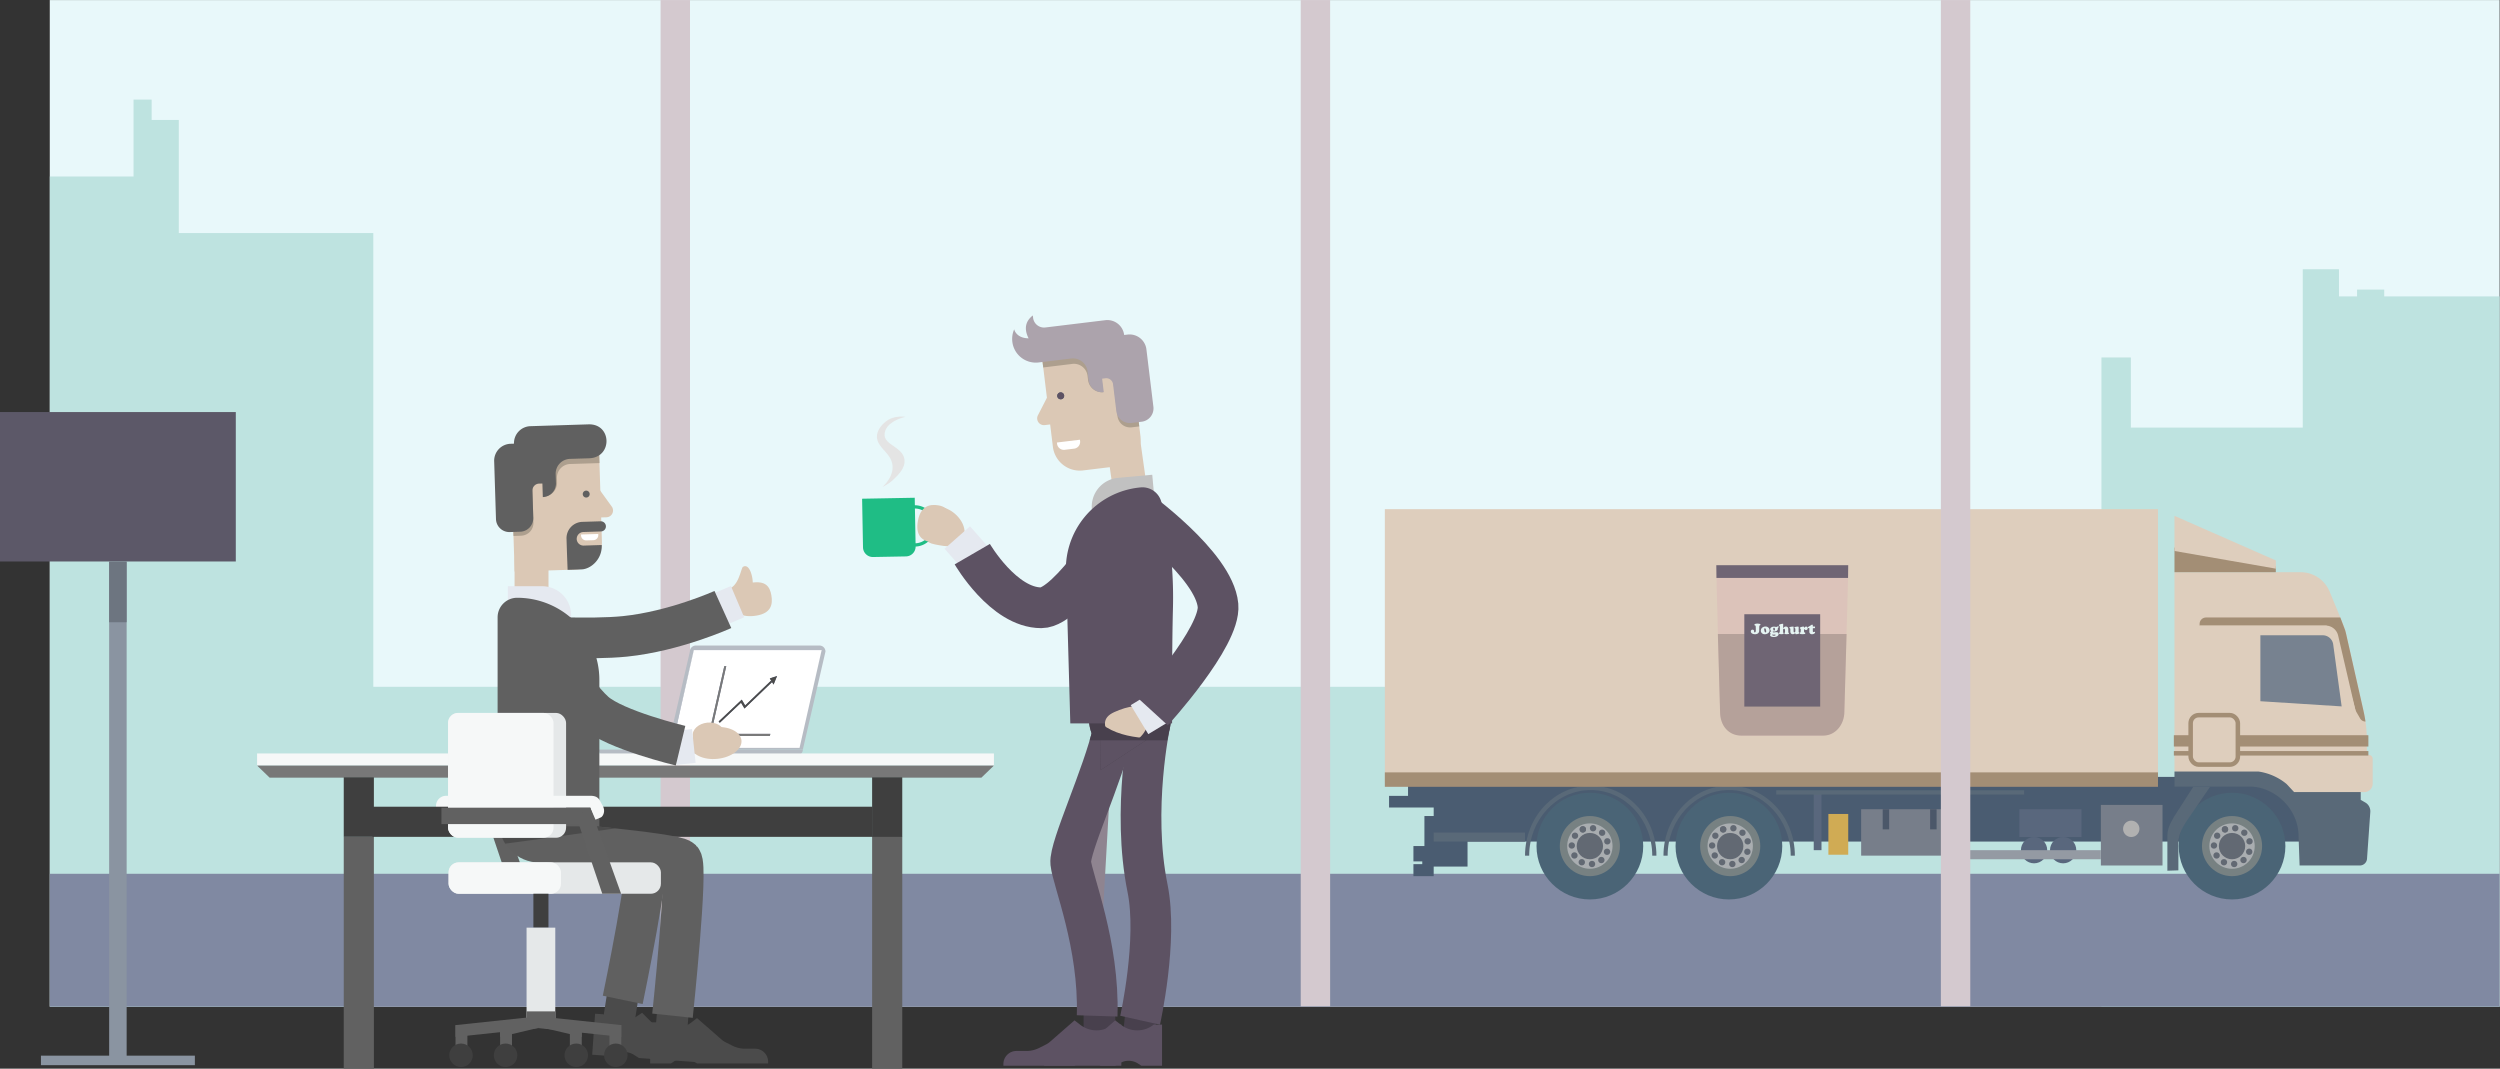 <svg id="Layer_1" data-name="Layer 1" xmlns="http://www.w3.org/2000/svg" xmlns:xlink="http://www.w3.org/1999/xlink" viewBox="0 0 1105.233 472.454"><rect x="0" y="0" width="1105.233" height="472.454" fill="#333333" stroke="none"/><defs><style>.cls-1,.cls-27,.cls-30,.cls-31,.cls-47,.cls-48,.cls-52{fill:none;}.cls-2{fill:#e5f7f9;}.cls-3{fill:#b6dfdc;}.cls-4{fill:#707a96;}.cls-5{fill:#34485f;}.cls-20,.cls-6{fill:#dac8b5;}.cls-7{fill:#988064;}.cls-8{fill:#667382;}.cls-9{fill:#345165;}.cls-10{fill:#667173;}.cls-11{fill:#9ea3a6;}.cls-12{fill:#4f5662;}.cls-13{fill:#445667;}.cls-14{fill:#666e7c;}.cls-15{fill:#a7a7a7;}.cls-16{fill:#44546d;}.cls-17{fill:#878e98;}.cls-18{fill:#caa13f;}.cls-19{fill:#354256;}.cls-20{stroke:#988064;stroke-width:2px;}.cls-20,.cls-27,.cls-28,.cls-30,.cls-31,.cls-47,.cls-48,.cls-52{stroke-miterlimit:10;}.cls-21{fill:#d8bcb2;}.cls-22{fill:#ac958d;}.cls-23{fill:#5d5263;}.cls-24{fill:#e2f2f0;}.cls-25{fill:#cfc2c9;}.cls-26,.cls-38{fill:#fff;}.cls-26{opacity:0.11;}.cls-27{stroke:#48404d;}.cls-27,.cls-30{stroke-width:14px;}.cls-28{fill:#8f8490;}.cls-28,.cls-48{stroke:#5d5263;}.cls-28,.cls-31,.cls-48{stroke-width:18px;}.cls-29{fill:#48404d;}.cls-30{stroke:#4b4b4b;}.cls-31{stroke:#606060;}.cls-32{fill:#4b4b4b;}.cls-33{fill:#f6f8f8;}.cls-34{fill:#616161;}.cls-35{fill:#b6bcc4;}.cls-36{isolation:isolate;}.cls-37{clip-path:url(#clip-path);}.cls-39{fill:#797979;}.cls-40{fill:#787878;}.cls-41{fill:#3f3f3f;}.cls-42{fill:#dbc8b5;}.cls-43{fill:#536070;}.cls-44{fill:#ad9f8e;}.cls-45{fill:#aca3ac;}.cls-46{fill:#c1c1c1;}.cls-47{stroke:#e5e9f0;stroke-width:15px;}.cls-49{fill:#e5e9f0;}.cls-50{fill:#606060;}.cls-51{fill:#1fbd85;}.cls-52{stroke:#1fbd85;stroke-width:1.449px;}.cls-53{fill:#5c5868;}.cls-54{fill:#8a94a1;}.cls-55{fill:#6d7580;}.cls-56{fill:#e4e4e4;}.cls-57{fill:#e5e8e9;}</style><clipPath id="clip-path" transform="translate(-12.43 -9.612)"><polygon class="cls-1" points="309.389 340.235 319.16 297.012 375.678 297.012 365.907 340.235 309.389 340.235"/></clipPath></defs><title>8_illu</title><polyline class="cls-2" points="22.041 0.035 1105.041 0.035 1105.041 445.035 22.041 445.035"/><polygon class="cls-3" points="1054.041 131.035 1054.041 128.035 1042.041 128.035 1042.041 131.035 1034.041 131.035 1034.041 119.035 1018.041 119.035 1018.041 189.035 942.041 189.035 942.041 158.035 929.041 158.035 929.041 169.035 929.041 303.642 713.678 303.642 713.678 251.223 619.953 251.223 619.953 303.642 165.041 303.642 165.041 103.035 79.041 103.035 79.041 53.035 67.041 53.035 67.041 44.035 59.041 44.035 59.041 78.035 22.041 78.035 22.041 445.035 165.041 445.035 165.041 402.909 929.041 402.909 929.041 445.035 1105.041 445.035 1105.041 131.035 1054.041 131.035"/><rect class="cls-4" x="22.041" y="386.294" width="1083" height="58.741"/><rect class="cls-5" x="646.254" y="353.073" width="386.823" height="28.59" transform="translate(1666.901 725.123) rotate(-180)"/><path class="cls-6" d="M1032.321,389.925h21.561a3.207,3.207,0,0,0,3.2-2.983l1.145-18.362a4.479,4.479,0,0,0-2.219-4.187l-2.017-1.171,2.1-3.431h1.585a3.7,3.7,0,0,0,3.705-3.7v-11a1.735,1.735,0,0,0-1.736-1.735h-.837v-6.133a60.364,60.364,0,0,0-1.484-13.3l-7.673-33.961a29.987,29.987,0,0,0-1.544-4.867l-5.776-13.959a13.838,13.838,0,0,0-12.786-8.547H973.752V350.69l33.308,3.812c10.506,0,24.417,12.151,24.417,25.01Z" transform="translate(-12.43 -9.612)"/><path class="cls-7" d="M1049.216,288.26q.242.842.435,1.7l7.673,33.961q.525,2.325.865,4.682h0a2.724,2.724,0,0,1-2.359-1.363l-2.026-3.518-9.577-35.07-3.336-2.478H984.855v-.729a2.842,2.842,0,0,1,2.892-2.842h59.33Z" transform="translate(-12.43 -9.612)"/><path class="cls-6" d="M1026.644,360.077h27.16V323.768l-7.7-33.18a5.7,5.7,0,0,0-5.557-4.416h-33.777v64.47l2.38-.027c6.959,0,13.678,4.03,16.722,8.5Z" transform="translate(-12.43 -9.612)"/><path class="cls-6" d="M1006.774,319.765H991.491a6.636,6.636,0,0,1-6.636-6.636V286.172h21.919Z" transform="translate(-12.43 -9.612)"/><rect class="cls-7" x="961.041" y="332.035" width="86" height="2"/><rect class="cls-7" x="961.041" y="325.035" width="86" height="5"/><polygon class="cls-7" points="961.321 252.974 961.321 242.062 1006.121 250.448 1006.121 252.974 961.321 252.974"/><path class="cls-8" d="M1043.92,294.5l3.737,27.408-35.928-2.288V290.461h27.561A4.673,4.673,0,0,1,1043.92,294.5Z" transform="translate(-12.43 -9.612)"/><polygon class="cls-6" points="1006.136 251.401 1006.136 247.78 961.321 228.053 961.321 243.586 1006.136 251.401"/><circle class="cls-9" cx="986.768" cy="374.052" r="23.587"/><circle class="cls-10" cx="986.768" cy="374.052" r="13.294"/><circle class="cls-11" cx="986.768" cy="374.052" r="10.031"/><circle class="cls-12" cx="986.768" cy="374.052" r="5.823"/><circle class="cls-12" cx="983.654" cy="366.662" r="1.402"/><circle class="cls-12" cx="988.181" cy="366.157" r="1.402"/><circle class="cls-12" cx="992.183" cy="368.144" r="1.402"/><circle class="cls-12" cx="994.491" cy="371.943" r="1.402"/><circle class="cls-12" cx="994.358" cy="376.561" r="1.402"/><circle class="cls-12" cx="991.844" cy="380.213" r="1.402"/><circle class="cls-12" cx="987.716" cy="381.975" r="1.402"/><circle class="cls-12" cx="983.192" cy="381.188" r="1.402"/><circle class="cls-12" cx="979.938" cy="378.196" r="1.402"/><circle class="cls-12" cx="978.773" cy="373.789" r="1.402"/><circle class="cls-12" cx="980.199" cy="369.466" r="1.402"/><circle class="cls-12" cx="983.654" cy="366.662" r="1.402"/><circle class="cls-9" cx="764.338" cy="374.052" r="23.587"/><circle class="cls-10" cx="764.91" cy="374.052" r="13.294"/><circle class="cls-11" cx="764.91" cy="374.052" r="10.031"/><circle class="cls-12" cx="764.91" cy="374.052" r="5.823"/><circle class="cls-12" cx="761.796" cy="366.662" r="1.402"/><circle class="cls-12" cx="766.323" cy="366.157" r="1.402"/><circle class="cls-12" cx="770.324" cy="368.144" r="1.402"/><circle class="cls-12" cx="772.633" cy="371.943" r="1.402"/><circle class="cls-12" cx="772.5" cy="376.561" r="1.402"/><circle class="cls-12" cx="769.986" cy="380.213" r="1.402"/><circle class="cls-12" cx="765.858" cy="381.975" r="1.402"/><circle class="cls-12" cx="761.333" cy="381.188" r="1.402"/><circle class="cls-12" cx="758.079" cy="378.196" r="1.402"/><circle class="cls-12" cx="756.914" cy="373.789" r="1.402"/><circle class="cls-12" cx="758.341" cy="369.466" r="1.402"/><circle class="cls-12" cx="761.796" cy="366.662" r="1.402"/><circle class="cls-9" cx="702.869" cy="374.052" r="23.587"/><circle class="cls-10" cx="702.869" cy="374.052" r="13.294"/><circle class="cls-11" cx="702.869" cy="374.052" r="10.031"/><circle class="cls-12" cx="702.869" cy="374.052" r="5.823"/><circle class="cls-12" cx="699.756" cy="366.662" r="1.402"/><circle class="cls-12" cx="704.283" cy="366.157" r="1.402"/><circle class="cls-12" cx="708.284" cy="368.144" r="1.402"/><circle class="cls-12" cx="710.592" cy="371.943" r="1.402"/><circle class="cls-12" cx="710.46" cy="376.561" r="1.402"/><circle class="cls-12" cx="707.946" cy="380.213" r="1.402"/><circle class="cls-12" cx="703.818" cy="381.975" r="1.402"/><circle class="cls-12" cx="699.293" cy="381.188" r="1.402"/><circle class="cls-12" cx="696.039" cy="378.196" r="1.402"/><circle class="cls-12" cx="694.874" cy="373.789" r="1.402"/><circle class="cls-12" cx="696.301" cy="369.466" r="1.402"/><circle class="cls-12" cx="699.756" cy="366.662" r="1.402"/><rect class="cls-6" x="612.224" y="225.098" width="341.808" height="120.65"/><path class="cls-13" d="M805.929,387.885c0-17.091-13-30.946-29.043-30.946s-29.042,13.855-29.042,30.946h1.839c0-16.008,12.18-28.986,27.2-28.986s27.2,12.978,27.2,28.986Z" transform="translate(-12.43 -9.612)"/><path class="cls-13" d="M744.723,387.885c0-17.091-13-30.946-29.043-30.946s-29.042,13.855-29.042,30.946h1.839c0-16.008,12.179-28.986,27.2-28.986s27.2,12.978,27.2,28.986Z" transform="translate(-12.43 -9.612)"/><path class="cls-13" d="M989.483,357.456,978.7,373.214c-1.971,3.229-3.228,5.818-3.228,9.146v12.025l-4.861.166V379.238c0-3.125,1.115-5.45,2.986-8.614l8.45-13.168Z" transform="translate(-12.43 -9.612)"/><polygon class="cls-5" points="622.484 345.748 622.484 351.847 614.097 351.847 614.097 356.993 635.635 356.993 635.635 360.758 629.727 360.758 629.727 374.032 624.866 374.032 624.866 380.818 628.774 380.818 628.774 382.03 624.866 382.03 624.866 387.346 633.824 387.346 633.824 383.106 648.787 383.106 648.787 345.748 622.484 345.748"/><rect class="cls-14" x="835.234" y="367.368" width="41.741" height="20.517" transform="translate(1699.779 745.64) rotate(-180)"/><rect class="cls-14" x="941.207" y="365.462" width="27.256" height="26.779" transform="translate(1897.241 748.091) rotate(-180)"/><circle class="cls-15" cx="942.215" cy="366.422" r="3.621"/><circle class="cls-16" cx="912.1" cy="375.856" r="5.813"/><circle class="cls-16" cx="899.247" cy="375.856" r="5.813"/><rect class="cls-17" x="877.991" y="385.468" width="63.217" height="4.019" transform="translate(1806.769 765.343) rotate(-180)"/><rect class="cls-16" x="905.184" y="367.368" width="27.446" height="12.287" transform="translate(1825.385 737.411) rotate(-180)"/><rect class="cls-16" x="877.928" y="360.077" width="3.431" height="25.391" transform="translate(1746.858 735.933) rotate(-180)"/><rect class="cls-16" x="814.268" y="360.077" width="3.431" height="25.391" transform="translate(1619.537 735.933) rotate(-180)"/><rect class="cls-13" x="797.686" y="358.981" width="109.595" height="1.906" transform="translate(1692.537 710.257) rotate(-180)"/><rect class="cls-18" x="820.748" y="369.464" width="8.768" height="18.013" transform="translate(1637.834 747.33) rotate(-180)"/><rect class="cls-19" x="865.73" y="367.368" width="2.859" height="8.906" transform="translate(1721.889 734.029) rotate(-180)"/><rect class="cls-19" x="844.764" y="367.368" width="2.859" height="8.906" transform="translate(1679.957 734.029) rotate(-180)"/><rect class="cls-13" x="646.254" y="377.675" width="40.384" height="3.987" transform="translate(1320.462 749.726) rotate(-180)"/><rect class="cls-20" x="980.9" y="325.769" width="20.871" height="21.871" rx="3.55" ry="3.55" transform="translate(1970.241 663.798) rotate(-180)"/><path class="cls-13" d="M973.752,357.361h33.308c10.506,0,21.558,9.292,21.558,22.151l.456,12.729h26.6a3.207,3.207,0,0,0,3.2-2.982l1.453-20.679a4.479,4.479,0,0,0-2.219-4.187l-2.017-1.171v-3.431h-29.447l-3.312-3.558a25.079,25.079,0,0,0-12.547-5.543H973.752Z" transform="translate(-12.43 -9.612)"/><rect class="cls-7" x="612.224" y="341.46" width="341.808" height="6.385"/><path class="cls-21" d="M818.1,334.81H782.57c-5.262,0-9.567-4.625-9.709-9.885l-1.669-61.864h58.324l-1.71,61.864C827.664,330.185,823.36,334.81,818.1,334.81Z" transform="translate(-12.43 -9.612)"/><path class="cls-22" d="M771.886,289.9l.975,34.315c.012,6.589,4.075,10.594,9.337,10.594h36.329c5.262,0,9.255-4.729,9.279-10.594l.975-34.315Z" transform="translate(-12.43 -9.612)"/><rect class="cls-23" x="771.156" y="271.547" width="33.536" height="40.827"/><path class="cls-24" d="M789.377,285.309a4.4,4.4,0,0,1,.758.067,1.2,1.2,0,0,1,.451.145.3.3,0,0,1,.137.256.239.239,0,0,1-.05.161.762.762,0,0,1-.216.142.375.375,0,0,0-.222.234c-.018.09-.036.438-.051,1.045-.006.587-.012.938-.018,1.057a2.354,2.354,0,0,1-.042.341,1.37,1.37,0,0,1-.389.761,1.663,1.663,0,0,1-.614.356,2.391,2.391,0,0,1-.791.13,2.936,2.936,0,0,1-.739-.1,2.341,2.341,0,0,1-.643-.266,1.047,1.047,0,0,1-.492-.884.758.758,0,0,1,.21-.549.694.694,0,0,1,.524-.218.794.794,0,0,1,.526.182.587.587,0,0,1,.216.459,1.14,1.14,0,0,1-.041.233.539.539,0,0,0-.006.073.218.218,0,0,0,.077.173.3.3,0,0,0,.2.066.416.416,0,0,0,.359-.2.915.915,0,0,0,.136-.525l0-.3-.007-.813q-.03-.743-.045-.873a.436.436,0,0,0-.075-.214.288.288,0,0,0-.088-.086,1.326,1.326,0,0,0-.207-.064.225.225,0,0,1-.136-.093.259.259,0,0,1-.057-.163.344.344,0,0,1,.142-.287,1.174,1.174,0,0,1,.459-.175A3.777,3.777,0,0,1,789.377,285.309Z" transform="translate(-12.43 -9.612)"/><path class="cls-24" d="M792.951,286.6a1.836,1.836,0,0,1,1.066.316,1.681,1.681,0,0,1,.529.587,1.641,1.641,0,0,1,.206.791,1.5,1.5,0,0,1-.661,1.227,2.327,2.327,0,0,1-1.446.482,1.82,1.82,0,0,1-1.285-.453,1.475,1.475,0,0,1-.478-1.142,1.605,1.605,0,0,1,.584-1.282A2.2,2.2,0,0,1,792.951,286.6Zm-.266.768a.29.29,0,0,0-.234.107.44.44,0,0,0-.088.288,2.781,2.781,0,0,0,.075.543,4.063,4.063,0,0,0,.178.61.353.353,0,0,0,.335.272q.3,0,.3-.375a3.054,3.054,0,0,0-.075-.635,2.623,2.623,0,0,0-.181-.578A.351.351,0,0,0,792.685,287.369Z" transform="translate(-12.43 -9.612)"/><path class="cls-24" d="M798.523,286.425a.181.181,0,0,1,.147.095.389.389,0,0,1,.062.221.7.7,0,0,1-.085.308.839.839,0,0,1-.2.277c-.051.044-.076.079-.076.106,0,.006,0,.033.007.079a.859.859,0,0,1,.01.126.909.909,0,0,1-.266.665,1.606,1.606,0,0,1-.616.372,2.473,2.473,0,0,1-.829.133,1.694,1.694,0,0,1-.216-.013c-.058-.006-.1-.01-.133-.01a.156.156,0,0,0-.177.177.2.2,0,0,0,.116.177.63.63,0,0,0,.31.065,3.324,3.324,0,0,0,.392-.036,6.321,6.321,0,0,1,.8-.078,1.182,1.182,0,0,1,.608.13.73.73,0,0,1,.274.28.764.764,0,0,1,.1.384,1.049,1.049,0,0,1-.246.652,1.732,1.732,0,0,1-.861.552,3.483,3.483,0,0,1-1.03.139,2.722,2.722,0,0,1-1.2-.225.922.922,0,0,1-.339-.28.6.6,0,0,1-.126-.359.426.426,0,0,1,.071-.239.412.412,0,0,1,.181-.157c.066-.026.1-.054.1-.086s-.028-.059-.083-.106a.618.618,0,0,1-.266-.462.553.553,0,0,1,.128-.329.893.893,0,0,1,.317-.262c.054-.027.08-.053.08-.08s-.033-.077-.1-.139a.973.973,0,0,1-.343-.738.83.83,0,0,1,.121-.426,1.078,1.078,0,0,1,.338-.345,2.12,2.12,0,0,1,1.185-.349,2.885,2.885,0,0,1,.579.067,2.583,2.583,0,0,0,.416.06,1.157,1.157,0,0,0,.72-.286A.239.239,0,0,1,798.523,286.425ZM796,290.136c-.056,0-.083.033-.083.1a.359.359,0,0,0,.212.317,1.117,1.117,0,0,0,.552.121,1.232,1.232,0,0,0,.509-.086.269.269,0,0,0,.185-.243.179.179,0,0,0-.069-.141.268.268,0,0,0-.173-.058,1.238,1.238,0,0,0-.154.013,2.607,2.607,0,0,1-.415.03c-.113,0-.221-.006-.325-.016a1.49,1.49,0,0,1-.189-.027A.25.25,0,0,0,796,290.136Zm.724-3.023a.324.324,0,0,0-.267.126.518.518,0,0,0-.1.336,1.275,1.275,0,0,0,.11.574.327.327,0,0,0,.289.217.332.332,0,0,0,.279-.135.576.576,0,0,0,.1-.36,1.168,1.168,0,0,0-.108-.554A.35.35,0,0,0,796.719,287.113Z" transform="translate(-12.43 -9.612)"/><path class="cls-24" d="M800.772,285.542l-.043,1.391q-.007.249.153.249a.2.2,0,0,0,.156-.109,1,1,0,0,1,.86-.469,1.119,1.119,0,0,1,.841.322.8.8,0,0,1,.2.339,2.242,2.242,0,0,1,.066.562l.029,1.2a.555.555,0,0,0,.042.228.662.662,0,0,0,.178.183.231.231,0,0,1,.1.184q0,.358-1.084.358c-.642,0-.963-.111-.963-.336a.183.183,0,0,1,.016-.086c.011-.019.05-.073.116-.159a1.815,1.815,0,0,0,.14-.914,1.838,1.838,0,0,0-.083-.645.394.394,0,0,0-.392-.275.333.333,0,0,0-.3.146.786.786,0,0,0-.07.4v.641a4.344,4.344,0,0,0,.04.482.79.79,0,0,0,.153.209.237.237,0,0,1,.063.163q0,.375-.977.375-1.143,0-1.143-.389a.226.226,0,0,1,.036-.137.933.933,0,0,1,.18-.149c.084-.059.143-.22.175-.483a12.207,12.207,0,0,0,.048-1.3,8.041,8.041,0,0,0-.04-.99.343.343,0,0,0-.048-.151.391.391,0,0,0-.131-.1c-.138-.071-.206-.153-.206-.246a.311.311,0,0,1,.156-.269,2.278,2.278,0,0,1,.6-.222,3.716,3.716,0,0,1,.953-.166C800.715,285.376,800.776,285.43,800.772,285.542Z" transform="translate(-12.43 -9.612)"/><path class="cls-24" d="M805.364,286.794v1.8c0,.386.127.578.382.578a.363.363,0,0,0,.189-.054.3.3,0,0,0,.13-.135,2.133,2.133,0,0,0,.073-.711,4.821,4.821,0,0,0-.037-.744.236.236,0,0,0-.046-.121.447.447,0,0,0-.126-.088.292.292,0,0,1-.19-.253q0-.205.326-.285a5.008,5.008,0,0,1,1.219-.153c.224,0,.336.119.336.355,0,.024,0,.074,0,.149,0,.107-.008.237-.01.389v1.466c0,.075.065.143.194.206a.251.251,0,0,1,.162.232q0,.3-.707.462a3.52,3.52,0,0,1-.8.1.457.457,0,0,1-.218-.036.178.178,0,0,1-.067-.143c-.012-.137-.054-.206-.127-.206a.142.142,0,0,0-.073.019c-.022.012-.089.056-.2.134a1.253,1.253,0,0,1-.721.229,1.03,1.03,0,0,1-.9-.369,1.835,1.835,0,0,1-.222-1.039c0-.182,0-.337,0-.466v-.152a1.246,1.246,0,0,0-.052-.421.4.4,0,0,0-.187-.211.6.6,0,0,1-.165-.107.159.159,0,0,1-.035-.109q0-.252.382-.335a6.02,6.02,0,0,1,1.3-.143C805.3,286.628,805.364,286.683,805.364,286.794Z" transform="translate(-12.43 -9.612)"/><path class="cls-24" d="M809.706,286.625c.117,0,.188.016.215.049a.9.9,0,0,1,.067.319c.012.1.046.146.1.146s.086-.032.126-.1a.8.8,0,0,1,.694-.415.664.664,0,0,1,.5.2.726.726,0,0,1,.153.247.81.81,0,0,1,.06.291.777.777,0,0,1-.073.32.818.818,0,0,1-.19.272.729.729,0,0,1-.521.2.606.606,0,0,1-.284-.06,1.441,1.441,0,0,1-.3-.242.194.194,0,0,0-.13-.07.12.12,0,0,0-.121.1,2.127,2.127,0,0,0-.028.441,4.067,4.067,0,0,0,.037.684.269.269,0,0,0,.064.138.487.487,0,0,0,.178.078q.3.09.3.313a.338.338,0,0,1-.1.237.484.484,0,0,1-.256.135,4.97,4.97,0,0,1-.937.066,2.986,2.986,0,0,1-.894-.1.337.337,0,0,1-.272-.323.381.381,0,0,1,.2-.309.5.5,0,0,0,.133-.115.32.32,0,0,0,.049-.141,7.416,7.416,0,0,0,.054-1.119.524.524,0,0,0-.033-.215.245.245,0,0,0-.133-.105c-.157-.061-.236-.151-.236-.269a.334.334,0,0,1,.163-.274,1.974,1.974,0,0,1,.545-.227A3.182,3.182,0,0,1,809.706,286.625Z" transform="translate(-12.43 -9.612)"/><path class="cls-24" d="M813.865,287.475V288.6a.51.51,0,0,0,.1.325.3.3,0,0,0,.25.126.755.755,0,0,0,.343-.119.2.2,0,0,1,.1-.03.185.185,0,0,1,.147.1.36.36,0,0,1,.066.209.524.524,0,0,1-.227.395,1.7,1.7,0,0,1-1.142.4,1.2,1.2,0,0,1-.854-.3,1.035,1.035,0,0,1-.322-.792v-1.535a.163.163,0,0,0-.018-.095.148.148,0,0,0-.1-.019h-.343a.166.166,0,0,1-.122-.031.249.249,0,0,1-.027-.148v-.146a.17.17,0,0,1,.077-.146l1.521-.957a.293.293,0,0,1,.14-.031h.268a.134.134,0,0,1,.112.039.277.277,0,0,1,.028.151v.449a.184.184,0,0,0,.032.129.206.206,0,0,0,.134.03h.615a.208.208,0,0,1,.16.045.338.338,0,0,1,.036.191v.2a.384.384,0,0,1-.046.221.2.2,0,0,1-.17.061h-.6a.183.183,0,0,0-.126.034A.185.185,0,0,0,813.865,287.475Z" transform="translate(-12.43 -9.612)"/><polygon class="cls-23" points="758.837 255.515 817.012 255.515 817.086 249.857 758.763 249.857 758.837 255.515"/><rect class="cls-25" x="575.044" y="0.035" width="13" height="444.833"/><rect class="cls-25" x="858.046" y="0.035" width="13" height="444.833"/><rect class="cls-25" x="292.043" y="0.035" width="13" height="444.833"/><rect class="cls-26" x="21.726" width="1083.507" height="445.071"/><circle class="cls-23" cx="499.539" cy="317.723" r="18.123"/><line class="cls-27" x1="486.041" y1="438.035" x2="486.041" y2="463.035"/><path class="cls-28" d="M504.591,332.647c-4.453,19.667-19.5,51.616-18.787,58.5.785,7.629,12.667,36.167,11.667,67.584" transform="translate(-12.43 -9.612)"/><path class="cls-27" d="M518.471,447.647c-1.375,5-3,25-3,25" transform="translate(-12.43 -9.612)"/><path class="cls-28" d="M520.929,329.034s-8.3,38.28-1.179,73.28c4.652,22.865-3.279,58.333-3.279,58.333" transform="translate(-12.43 -9.612)"/><path class="cls-29" d="M493.846,327.335a18.048,18.048,0,0,0,1.195,6.429c-.271,1.02-.571,2.071-.884,3.133H528.49c.56-3.025,1.013-4.994,1.146-5.571a17.714,17.714,0,0,0,0-7.991H494.3A18.178,18.178,0,0,0,493.846,327.335Z" transform="translate(-12.43 -9.612)"/><line class="cls-30" x1="275.801" y1="437.035" x2="273.301" y2="453.035"/><path class="cls-31" d="M255.725,382.079s38.96,1.37,41.96,4.37-9.954,65.2-9.954,65.2" transform="translate(-12.43 -9.612)"/><path class="cls-32" d="M296.3,457.358l10.142,10.207a8.637,8.637,0,0,0,1.677,1.314l2.848,1.71a12.606,12.606,0,0,0,5.6,1.766l4.381.311a5.772,5.772,0,0,1,5.35,6.166l-.052.742-17.878-1.266-13.445-.952-2.212-1.411a7.668,7.668,0,0,0-7.915-.2l-1.4.8-9.16-.649.334-4.728.95-13.385,3.639.226a11.7,11.7,0,0,0,14.41,1.163Z" transform="translate(-12.43 -9.612)"/><path class="cls-33" d="M239.15,365.9l-1-1.822c-.912-1.913-2.114-2.653-4.557-2.653H209.631a4.453,4.453,0,0,0-4.441,4.441v.817H233.6l2.317,5.3,2.425-1.022C239.17,370.542,240.446,368.341,239.15,365.9Z" transform="translate(-12.43 -9.612)"/><rect class="cls-34" x="215.872" y="356.217" width="7.252" height="28.193" transform="translate(577.382 141.204) rotate(90)"/><polygon class="cls-34" points="234.803 395.119 226.476 395.119 214.87 360.702 221.151 357.075 234.803 395.119"/><path class="cls-23" d="M487.465,460.712l-10.837,9.465a8.611,8.611,0,0,1-1.766,1.192l-2.962,1.5a12.611,12.611,0,0,1-5.708,1.366H461.8a5.773,5.773,0,0,0-5.773,5.773v.745h31.4l2.306-1.252a7.667,7.667,0,0,1,7.909.36l1.338.892h9.183v-4.74l0-13.419-3.645-.032a11.7,11.7,0,0,1-14.456.143Z" transform="translate(-12.43 -9.612)"/><path class="cls-35" d="M320.083,294.994H374.7a2.665,2.665,0,0,1,2.665,2.665l-10,43.335H307.417l10-43.335A2.666,2.666,0,0,1,320.083,294.994Z" transform="translate(-12.43 -9.612)"/><polygon class="cls-4" points="306.952 287.35 362.968 287.35 352.968 330.249 296.952 330.249 306.952 287.35"/><path class="cls-35" d="M264.738,331.383h90.194a0,0,0,0,1,0,0v0a2.637,2.637,0,0,1-2.637,2.637h-84.92a2.637,2.637,0,0,1-2.637-2.637v0A0,0,0,0,1,264.738,331.383Z"/><g class="cls-36"><g class="cls-37"><path class="cls-38" d="M353.337,310.491l-.581-.942,1.6-.546,1.6-.547-.772,1.917-.773,1.884-.672-1.1-12.19,11.688-1.519-2.578-9.392,8.883-.507-.579,10.211-9.65,1.515,2.561,11.473-10.991m-27.673,24.466,6.967-30.816h.873l-6.762,29.911h26.244l-.2.9H325.664m50.014-37.945H319.16l-9.771,43.223h56.518l9.771-43.223" transform="translate(-12.43 -9.612)"/><polyline class="cls-39" points="321.075 294.529 320.201 294.529 313.234 325.346 340.352 325.346 340.557 324.44 314.313 324.44 321.075 294.529"/><polyline class="cls-32" points="340.907 300.879 329.434 311.871 327.919 309.309 317.709 318.959 318.215 319.538 327.607 310.655 329.126 313.233 341.317 301.546 341.161 301.291 340.907 300.879"/><polyline class="cls-32" points="343.533 298.844 341.93 299.391 340.326 299.937 340.907 300.879 341.161 301.291 341.317 301.546 341.989 302.645 342.761 300.761 343.533 298.844"/></g></g><rect class="cls-33" x="113.661" y="333.096" width="325.751" height="5.356"/><polygon class="cls-40" points="433.86 343.809 119.212 343.809 113.661 338.453 439.411 338.453 433.86 343.809"/><rect class="cls-41" x="151.967" y="343.625" width="13.324" height="26.343"/><rect class="cls-34" x="151.967" y="369.968" width="13.324" height="102.486"/><rect class="cls-41" x="385.561" y="343.625" width="13.324" height="26.413"/><rect class="cls-34" x="385.561" y="369.968" width="13.324" height="102.486"/><rect class="cls-41" x="281" y="262.353" width="13.324" height="221.129" transform="translate(-97.686 650.967) rotate(-90)"/><path class="cls-23" d="M505.465,460.712l-10.837,9.465a8.611,8.611,0,0,1-1.766,1.192l-2.962,1.5a12.611,12.611,0,0,1-5.708,1.366H479.8a5.773,5.773,0,0,0-5.773,5.773v.745h31.4l2.306-1.252a7.667,7.667,0,0,1,7.909.36l1.338.892h9.183v-4.74l0-13.419-3.645-.032a11.7,11.7,0,0,1-14.456.143Z" transform="translate(-12.43 -9.612)"/><path class="cls-42" d="M429.533,234.067c-4.272-.81-8.092.451-9.264,6.624s1.29,8.809,5.561,9.62,11.758,2.509,12.929-3.664S433.8,234.878,429.533,234.067Z" transform="translate(-12.43 -9.612)"/><rect class="cls-42" x="502.623" y="195.146" width="15" height="34.875" rx="7.5" ry="7.5" transform="translate(-37.004 63.274) rotate(-7.981)"/><path class="cls-42" d="M511.993,164.441l4.619,37.97a12,12,0,0,1-10.463,13.361h0l-14.89,1.811A12,12,0,0,1,477.9,207.12l-4.618-37.97Z" transform="translate(-12.43 -9.612)"/><path class="cls-43" d="M482.882,184.422a1.531,1.531,0,1,1-1.7-1.335A1.531,1.531,0,0,1,482.882,184.422Z" transform="translate(-12.43 -9.612)"/><path class="cls-23" d="M482.882,184.422a1.531,1.531,0,1,1-1.7-1.335A1.531,1.531,0,0,1,482.882,184.422Z" transform="translate(-12.43 -9.612)"/><path class="cls-42" d="M475.742,184.527l-4.54,8.852a3,3,0,0,0,3.125,4.165l2.956-.36S475.881,185.408,475.742,184.527Z" transform="translate(-12.43 -9.612)"/><path class="cls-38" d="M489.859,204.01l.071.584a3.022,3.022,0,0,1-2.636,3.366l-.167.02-4,.487h0a3.023,3.023,0,0,1-3.367-2.636l-.071-.584" transform="translate(-12.43 -9.612)"/><path class="cls-44" d="M516.091,198.127l-.372.045-2.978.362a5.635,5.635,0,0,1-6.3-5.212l-1.807-14.856a3.432,3.432,0,0,0-3.758-2.665l-1.58.192.854,7.014a6.211,6.211,0,0,1-6.681-5.232l-.238-1.953a6.068,6.068,0,0,0-7.1-5.279l-8.4,1.022-4.1.5-.6-4.963,38.715-4.71Z" transform="translate(-12.43 -9.612)"/><path class="cls-45" d="M469.027,149.079h0l.128,1.055a4.876,4.876,0,0,0,5.428,4.25l-4.467.544,27.966-3.4,2.978-.362a7.5,7.5,0,0,1,8.351,6.539h0l1.489-.181a7.5,7.5,0,0,1,8.351,6.539h0l3.087,25.382a5.931,5.931,0,0,1-5.171,6.6l-1.558.19-2.978.362a6,6,0,0,1-6.68-5.232h0l-1.445-11.878a3.035,3.035,0,0,0-3.378-2.646l-1.456.177.725,5.956h0a6,6,0,0,1-6.681-5.231h0l-.479-3.938a6.532,6.532,0,0,0-7.274-5.7l-8.405,1.022-4.467.543-1.473.18a10.455,10.455,0,0,1-11.64-9.115l0-.031a10.408,10.408,0,0,1,.822-5.507s.769,3.913,6.359,3.988c-2.633-5.268-.414-8.323,1.871-10.112Z" transform="translate(-12.43 -9.612)"/><path class="cls-46" d="M522.75,229.6,498.6,239.212l-3.467-4.433a12.812,12.812,0,0,1,11.6-13.917l15.1-1.37Z" transform="translate(-12.43 -9.612)"/><path class="cls-23" d="M516.692,225.085h0a8.651,8.651,0,0,1,9.4,7.832s5.633,17.915,4.883,45.983c-.483,18.062-.375,50.52-.375,50.52H485.608l-1.82-64.861A36.337,36.337,0,0,1,516.692,225.085Z" transform="translate(-12.43 -9.612)"/><line class="cls-47" x1="433.456" y1="249.257" x2="423.203" y2="237.63"/><path class="cls-48" d="M508.846,239.212s-23.826,39.1-36.065,39.1c-16.75.007-30.511-23.712-30.511-23.712" transform="translate(-12.43 -9.612)"/><path class="cls-42" d="M238.354,212.051l1.58,50.225,11.994-.377,14.993-.472a12.035,12.035,0,0,0,11.616-12.372l-1.2-38.231Z" transform="translate(-12.43 -9.612)"/><path class="cls-44" d="M239.439,246.552l.375-.012,3-.094a5.636,5.636,0,0,0,5.435-6.109l-.471-14.959a3.434,3.434,0,0,1,3.31-3.2l1.59-.05.223,7.062A6.211,6.211,0,0,0,258.708,223l-.062-1.966a6.071,6.071,0,0,1,6.213-6.3l8.463-.266,4.123-.13-.157-5-38.981,1.227Z" transform="translate(-12.43 -9.612)"/><line class="cls-30" x1="297.801" y1="443.035" x2="296.301" y2="462.035"/><rect class="cls-42" x="239.918" y="249.837" width="15" height="34.875" rx="7.5" ry="7.5" transform="translate(482.407 524.938) rotate(-180)"/><path class="cls-49" d="M236.943,274.926l27.975,9.786v-3.126a12.811,12.811,0,0,0-12.811-12.811H236.943Z" transform="translate(-12.43 -9.612)"/><path class="cls-42" d="M335.99,276.34c.664,4.005,4.369,6.5,10.85,5.429s7.286-4.876,6.622-8.88-2.546-6.7-9.027-5.622S335.326,272.336,335.99,276.34Z" transform="translate(-12.43 -9.612)"/><path class="cls-42" d="M337.338,276.391c2.769,1,6.126-1.259,7.5-5.05s-.5-13.274-3.96-11.141c-.9.559-1.816,9.259-7.059,9.913C329.815,270.612,334.568,275.39,337.338,276.391Z" transform="translate(-12.43 -9.612)"/><line class="cls-47" x1="316.246" y1="270.151" x2="326.061" y2="265.984"/><path class="cls-50" d="M272.591,197.217c10.4-.328,10.748,14.669.269,15l-8.447.265a6.533,6.533,0,0,0-6.324,6.736l.125,3.965h0a6,6,0,0,1-5.809,6.186h0l-.189-6-1.465.047a3.033,3.033,0,0,0-2.937,3.127l.377,11.961h0a6,6,0,0,1-5.809,6.185l-3,.095-1.568.049a5.931,5.931,0,0,1-6.115-5.741l-.8-25.557h0a7.5,7.5,0,0,1,7.26-7.732l1.5-.047h0a7.5,7.5,0,0,1,7.261-7.732l3-.095" transform="translate(-12.43 -9.612)"/><path class="cls-50" d="M270.061,228.093a1.531,1.531,0,1,0,1.483-1.579A1.532,1.532,0,0,0,270.061,228.093Z" transform="translate(-12.43 -9.612)"/><path class="cls-38" d="M269.3,245.907l.014.437a2.249,2.249,0,0,0,2.319,2.178l.125,0,3-.094h0a2.25,2.25,0,0,0,2.178-2.32l-.014-.437" transform="translate(-12.43 -9.612)"/><path class="cls-31" d="M250.731,381.647s60,5,63,8-4,69-4,69" transform="translate(-12.43 -9.612)"/><circle class="cls-50" cx="238.616" cy="363.223" r="18.123"/><path class="cls-42" d="M277.159,225.65l5.832,8.059a3,3,0,0,1-2.456,4.591l-2.977.093S277.155,226.541,277.159,225.65Z" transform="translate(-12.43 -9.612)"/><path class="cls-32" d="M320.574,459.712l10.837,9.465a8.611,8.611,0,0,0,1.766,1.192l2.962,1.5a12.605,12.605,0,0,0,5.708,1.366h4.392a5.773,5.773,0,0,1,5.773,5.773v.745h-31.4l-2.306-1.252a7.669,7.669,0,0,0-7.91.36l-1.337.892h-9.184v-4.74l0-13.419,3.645-.032a11.7,11.7,0,0,0,14.456.143Z" transform="translate(-12.43 -9.612)"/><path class="cls-50" d="M267.386,247.905h0a3,3,0,0,0,3.093,2.905l7.957-.251h0c.34,6.086-4.675,10.647-8.93,10.781-1.99.062-6.145.2-6.145.2s-.288-7.619-.378-10.507l-.1-3.266h0a7.218,7.218,0,0,1,6.988-7.442l.281-.009,7.824-.246a2.25,2.25,0,0,1,2.32,2.178h0a2.249,2.249,0,0,1-2.178,2.319l-7.543.238-.234.007a3.048,3.048,0,0,0-2.952,3.094Z" transform="translate(-12.43 -9.612)"/><path class="cls-50" d="M241.068,273.881h0a8.65,8.65,0,0,0-8.65,8.649v92.39h44.988v-64.7A36.338,36.338,0,0,0,241.068,273.881Z" transform="translate(-12.43 -9.612)"/><path class="cls-31" d="M246.445,290.945s26.922,1.568,42.284,0c22-2.245,43.281-11.872,43.281-11.872" transform="translate(-12.43 -9.612)"/><ellipse class="cls-42" cx="328.909" cy="338.093" rx="11.376" ry="7.029" transform="translate(-46.115 26.797) rotate(-6.028)"/><ellipse class="cls-42" cx="325.633" cy="334.158" rx="6.981" ry="5.1" transform="translate(-45.72 26.431) rotate(-6.028)"/><line class="cls-47" x1="298.37" y1="330.67" x2="306.737" y2="329.786"/><path class="cls-31" d="M248.236,286.314S264.409,314.588,275.4,324.4c8.863,7.914,37.9,14.883,37.9,14.883" transform="translate(-12.43 -9.612)"/><path class="cls-51" d="M393.8,229.876h23.265a0,0,0,0,1,0,0v21.5a4.36,4.36,0,0,1-4.36,4.36H398.158a4.36,4.36,0,0,1-4.36-4.36v-21.5a0,0,0,0,1,0,0Z" transform="translate(-16.851 -2.072) rotate(-1.06)"/><circle class="cls-52" cx="404.383" cy="232.502" r="8.422"/><path class="cls-42" d="M427.533,233.067c-4.272-.81-8.092.451-9.264,6.624s1.29,8.809,5.561,9.62,8.219.665,9.391-5.508S431.8,233.878,427.533,233.067Z" transform="translate(-12.43 -9.612)"/><path class="cls-42" d="M519.778,324.189c1.8,3.958-.916,11.055-6.636,13.656s-8.863.834-10.663-3.124-3.141-7.7,2.578-10.3S517.978,320.231,519.778,324.189Z" transform="translate(-12.43 -9.612)"/><line class="cls-47" x1="513.61" y1="312.189" x2="503.77" y2="318.15"/><path class="cls-48" d="M514.471,234.314s34.763,24.869,36.429,42.921c1.29,13.973-28.841,46.977-28.841,46.977" transform="translate(-12.43 -9.612)"/><path class="cls-29" d="M499.137,329.48l.488.363c5.377,4,11.758,5.431,18.433,6.026l2.27.2-21.332,14Z" transform="translate(-12.43 -9.612)"/><rect class="cls-53" y="182.167" width="104.246" height="66.061"/><rect class="cls-54" x="48.257" y="248.227" width="7.731" height="220.339"/><rect class="cls-55" x="48.257" y="248.227" width="7.731" height="26.866"/><rect class="cls-54" x="18.095" y="466.697" width="68.057" height="4.207"/><path class="cls-56" d="M402.521,224.9s5.408-4.466,4.387-10.169c-.9-5.03-6.671-7.277-6.78-11.963-.09-3.855,3.738-6.684,4.287-7.079,3.6-2.583,8.275-1.794,8.275-1.794s-9.322,2-9.172,8.075c.118,4.8,9.447,5.461,8.773,12.237-.345,3.471-4.179,6.68-5.184,7.7A19.548,19.548,0,0,1,402.521,224.9Z" transform="translate(-12.43 -9.612)"/><path class="cls-32" d="M235.783,382.581c12.683-1.63,37.484-5.139,49.016-6.781l-9.4-.88H233.052A18,18,0,0,0,235.783,382.581Z" transform="translate(-12.43 -9.612)"/><rect class="cls-57" x="198.078" y="315.176" width="52.185" height="55.192" rx="4.441" ry="4.441"/><rect class="cls-33" x="198.078" y="315.176" width="46.633" height="55.192" rx="4.441" ry="4.441"/><rect class="cls-57" x="198.312" y="381.24" width="93.865" height="13.879" rx="4.441" ry="4.441"/><rect class="cls-33" x="198.312" y="381.24" width="49.708" height="13.879" rx="4.441" ry="4.441"/><rect class="cls-41" x="235.807" y="395.119" width="6.662" height="14.989"/><rect class="cls-57" x="232.788" y="410.109" width="12.7" height="41.422"/><rect class="cls-34" x="232.788" y="447.119" width="12.7" height="4.411"/><polygon class="cls-34" points="238.028 454.521 201.387 458.408 201.387 453.196 238.028 449.31 238.028 454.521"/><rect class="cls-34" x="201.387" y="453.196" width="5.241" height="10.763"/><circle class="cls-41" cx="203.808" cy="466.535" r="5.196"/><polygon class="cls-34" points="238.028 454.521 274.668 458.408 274.668 453.196 238.028 449.31 238.028 454.521"/><rect class="cls-34" x="281.856" y="462.808" width="5.241" height="10.763" transform="translate(556.524 926.767) rotate(-180)"/><circle class="cls-41" cx="272.247" cy="466.535" r="5.196"/><polygon class="cls-34" points="239.138 454.136 257.181 458.408 257.181 453.196 239.138 448.925 239.138 454.136"/><rect class="cls-34" x="264.369" y="462.808" width="5.241" height="10.763" transform="translate(521.549 926.767) rotate(-180)"/><circle class="cls-41" cx="254.76" cy="466.535" r="5.196"/><polygon class="cls-34" points="239.138 454.136 221.095 458.408 221.095 453.196 239.138 448.925 239.138 454.136"/><rect class="cls-34" x="221.095" y="453.196" width="5.241" height="10.763"/><circle class="cls-41" cx="223.516" cy="466.535" r="5.196"/><path class="cls-33" d="M278.937,365.9l-1-1.822c-.911-1.913-2.114-2.653-4.557-2.653H249.418a4.454,4.454,0,0,0-4.442,4.441v.817h28.4l2.318,5.3,2.425-1.022C278.957,370.542,280.232,368.341,278.937,365.9Z" transform="translate(-12.43 -9.612)"/><rect class="cls-34" x="236.854" y="337.412" width="7.252" height="65.802" transform="translate(598.364 120.221) rotate(90)"/><polygon class="cls-34" points="274.59 395.119 266.263 395.119 254.657 360.702 260.937 357.075 274.59 395.119"/><polygon class="cls-23" points="486.657 327.285 486.566 340.46 506.64 327.285 486.657 327.285"/></svg>